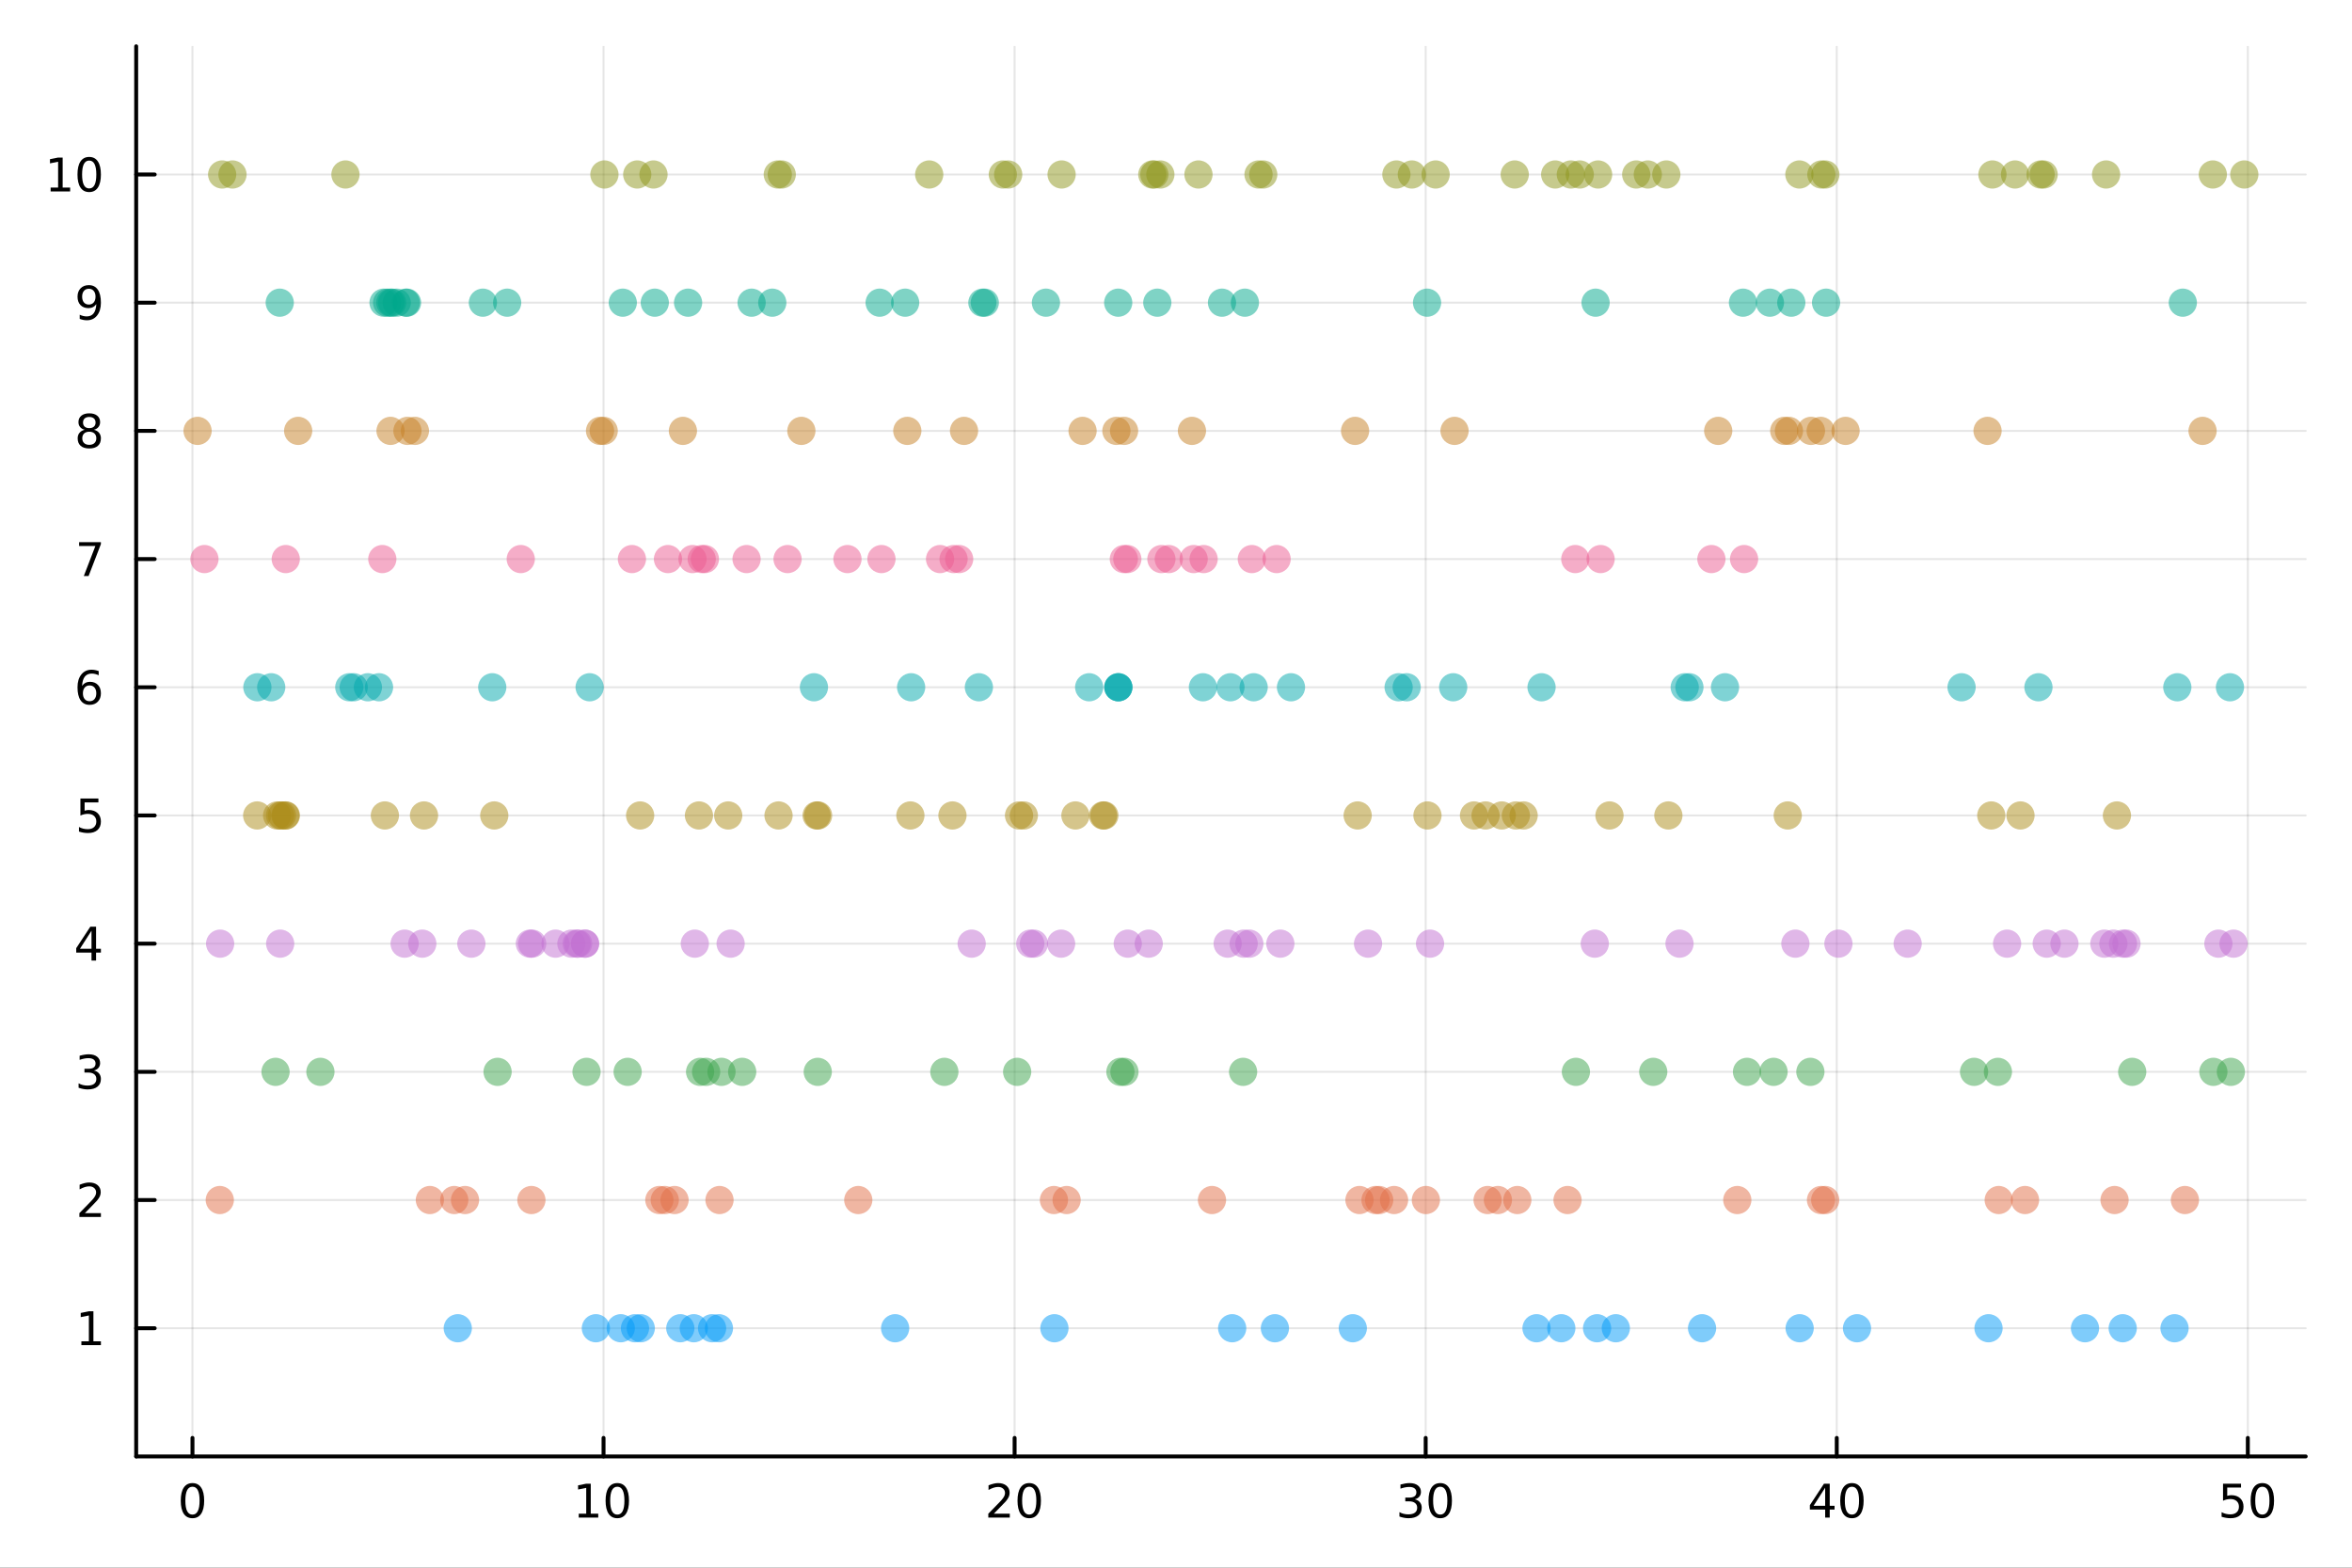 <?xml version="1.0" encoding="utf-8"?>
<svg xmlns="http://www.w3.org/2000/svg" xmlns:xlink="http://www.w3.org/1999/xlink" width="600" height="400" viewBox="0 0 2400 1600">
<rect x="0" y="0" width="2400" height="1600" fill="#333333" stroke="none"/>
<defs>
  <clipPath id="clip660">
    <rect x="0" y="0" width="2400" height="1600"/>
  </clipPath>
</defs>
<path clip-path="url(#clip660)" d="M0 1600 L2400 1600 L2400 0 L0 0  Z" fill="#ffffff" fill-rule="evenodd" fill-opacity="1"/>
<defs>
  <clipPath id="clip661">
    <rect x="480" y="0" width="1681" height="1600"/>
  </clipPath>
</defs>
<path clip-path="url(#clip660)" d="M138.959 1486.45 L2352.76 1486.45 L2352.76 47.244 L138.959 47.244  Z" fill="#ffffff" fill-rule="evenodd" fill-opacity="1"/>
<defs>
  <clipPath id="clip662">
    <rect x="138" y="47" width="2215" height="1440"/>
  </clipPath>
</defs>
<polyline clip-path="url(#clip662)" style="stroke:#000000; stroke-linecap:round; stroke-linejoin:round; stroke-width:2; stroke-opacity:0.1; fill:none" points="196.396,1486.45 196.396,47.244 "/>
<polyline clip-path="url(#clip662)" style="stroke:#000000; stroke-linecap:round; stroke-linejoin:round; stroke-width:2; stroke-opacity:0.1; fill:none" points="615.858,1486.45 615.858,47.244 "/>
<polyline clip-path="url(#clip662)" style="stroke:#000000; stroke-linecap:round; stroke-linejoin:round; stroke-width:2; stroke-opacity:0.1; fill:none" points="1035.32,1486.45 1035.32,47.244 "/>
<polyline clip-path="url(#clip662)" style="stroke:#000000; stroke-linecap:round; stroke-linejoin:round; stroke-width:2; stroke-opacity:0.1; fill:none" points="1454.78,1486.45 1454.78,47.244 "/>
<polyline clip-path="url(#clip662)" style="stroke:#000000; stroke-linecap:round; stroke-linejoin:round; stroke-width:2; stroke-opacity:0.1; fill:none" points="1874.24,1486.45 1874.24,47.244 "/>
<polyline clip-path="url(#clip662)" style="stroke:#000000; stroke-linecap:round; stroke-linejoin:round; stroke-width:2; stroke-opacity:0.1; fill:none" points="2293.7,1486.45 2293.7,47.244 "/>
<polyline clip-path="url(#clip660)" style="stroke:#000000; stroke-linecap:round; stroke-linejoin:round; stroke-width:4; stroke-opacity:1; fill:none" points="138.959,1486.45 2352.76,1486.45 "/>
<polyline clip-path="url(#clip660)" style="stroke:#000000; stroke-linecap:round; stroke-linejoin:round; stroke-width:4; stroke-opacity:1; fill:none" points="196.396,1486.45 196.396,1467.55 "/>
<polyline clip-path="url(#clip660)" style="stroke:#000000; stroke-linecap:round; stroke-linejoin:round; stroke-width:4; stroke-opacity:1; fill:none" points="615.858,1486.45 615.858,1467.55 "/>
<polyline clip-path="url(#clip660)" style="stroke:#000000; stroke-linecap:round; stroke-linejoin:round; stroke-width:4; stroke-opacity:1; fill:none" points="1035.32,1486.45 1035.32,1467.55 "/>
<polyline clip-path="url(#clip660)" style="stroke:#000000; stroke-linecap:round; stroke-linejoin:round; stroke-width:4; stroke-opacity:1; fill:none" points="1454.78,1486.45 1454.78,1467.55 "/>
<polyline clip-path="url(#clip660)" style="stroke:#000000; stroke-linecap:round; stroke-linejoin:round; stroke-width:4; stroke-opacity:1; fill:none" points="1874.24,1486.45 1874.24,1467.55 "/>
<polyline clip-path="url(#clip660)" style="stroke:#000000; stroke-linecap:round; stroke-linejoin:round; stroke-width:4; stroke-opacity:1; fill:none" points="2293.7,1486.45 2293.7,1467.55 "/>
<path clip-path="url(#clip660)" d="M196.396 1517.37 Q192.785 1517.37 190.957 1520.93 Q189.151 1524.47 189.151 1531.6 Q189.151 1538.71 190.957 1542.27 Q192.785 1545.82 196.396 1545.82 Q200.031 1545.82 201.836 1542.27 Q203.665 1538.71 203.665 1531.6 Q203.665 1524.47 201.836 1520.93 Q200.031 1517.37 196.396 1517.37 M196.396 1513.66 Q202.207 1513.66 205.262 1518.27 Q208.341 1522.85 208.341 1531.6 Q208.341 1540.33 205.262 1544.94 Q202.207 1549.52 196.396 1549.52 Q190.586 1549.52 187.508 1544.94 Q184.452 1540.33 184.452 1531.6 Q184.452 1522.85 187.508 1518.27 Q190.586 1513.66 196.396 1513.66 Z" fill="#000000" fill-rule="nonzero" fill-opacity="1" /><path clip-path="url(#clip660)" d="M590.545 1544.91 L598.184 1544.91 L598.184 1518.55 L589.874 1520.21 L589.874 1515.95 L598.138 1514.29 L602.814 1514.29 L602.814 1544.91 L610.452 1544.91 L610.452 1548.85 L590.545 1548.85 L590.545 1544.91 Z" fill="#000000" fill-rule="nonzero" fill-opacity="1" /><path clip-path="url(#clip660)" d="M629.897 1517.37 Q626.286 1517.37 624.457 1520.93 Q622.651 1524.47 622.651 1531.6 Q622.651 1538.71 624.457 1542.27 Q626.286 1545.82 629.897 1545.82 Q633.531 1545.82 635.337 1542.27 Q637.165 1538.71 637.165 1531.6 Q637.165 1524.47 635.337 1520.93 Q633.531 1517.37 629.897 1517.37 M629.897 1513.66 Q635.707 1513.66 638.763 1518.27 Q641.841 1522.85 641.841 1531.6 Q641.841 1540.33 638.763 1544.94 Q635.707 1549.52 629.897 1549.52 Q624.087 1549.52 621.008 1544.94 Q617.952 1540.33 617.952 1531.6 Q617.952 1522.85 621.008 1518.27 Q624.087 1513.66 629.897 1513.66 Z" fill="#000000" fill-rule="nonzero" fill-opacity="1" /><path clip-path="url(#clip660)" d="M1014.09 1544.91 L1030.41 1544.91 L1030.41 1548.85 L1008.47 1548.85 L1008.47 1544.91 Q1011.13 1542.16 1015.71 1537.53 Q1020.32 1532.88 1021.5 1531.53 Q1023.74 1529.01 1024.62 1527.27 Q1025.53 1525.51 1025.53 1523.82 Q1025.53 1521.07 1023.58 1519.33 Q1021.66 1517.6 1018.56 1517.6 Q1016.36 1517.6 1013.91 1518.36 Q1011.48 1519.13 1008.7 1520.68 L1008.7 1515.95 Q1011.52 1514.82 1013.98 1514.24 Q1016.43 1513.66 1018.47 1513.66 Q1023.84 1513.66 1027.03 1516.35 Q1030.23 1519.03 1030.23 1523.52 Q1030.23 1525.65 1029.42 1527.57 Q1028.63 1529.47 1026.52 1532.07 Q1025.94 1532.74 1022.84 1535.95 Q1019.74 1539.15 1014.09 1544.91 Z" fill="#000000" fill-rule="nonzero" fill-opacity="1" /><path clip-path="url(#clip660)" d="M1050.23 1517.37 Q1046.61 1517.37 1044.79 1520.93 Q1042.98 1524.47 1042.98 1531.6 Q1042.98 1538.71 1044.79 1542.27 Q1046.61 1545.82 1050.23 1545.82 Q1053.86 1545.82 1055.67 1542.27 Q1057.49 1538.71 1057.49 1531.6 Q1057.49 1524.47 1055.67 1520.93 Q1053.86 1517.37 1050.23 1517.37 M1050.23 1513.66 Q1056.04 1513.66 1059.09 1518.27 Q1062.17 1522.85 1062.17 1531.6 Q1062.17 1540.33 1059.09 1544.94 Q1056.04 1549.52 1050.23 1549.52 Q1044.42 1549.52 1041.34 1544.94 Q1038.28 1540.33 1038.28 1531.6 Q1038.28 1522.85 1041.34 1518.27 Q1044.42 1513.66 1050.23 1513.66 Z" fill="#000000" fill-rule="nonzero" fill-opacity="1" /><path clip-path="url(#clip660)" d="M1443.62 1530.21 Q1446.98 1530.93 1448.85 1533.2 Q1450.75 1535.47 1450.75 1538.8 Q1450.75 1543.92 1447.23 1546.72 Q1443.72 1549.52 1437.23 1549.52 Q1435.06 1549.52 1432.74 1549.08 Q1430.45 1548.66 1428 1547.81 L1428 1543.29 Q1429.94 1544.43 1432.26 1545.01 Q1434.57 1545.58 1437.09 1545.58 Q1441.49 1545.58 1443.78 1543.85 Q1446.1 1542.11 1446.1 1538.8 Q1446.1 1535.75 1443.95 1534.03 Q1441.82 1532.3 1438 1532.3 L1433.97 1532.3 L1433.97 1528.45 L1438.18 1528.45 Q1441.63 1528.45 1443.46 1527.09 Q1445.29 1525.7 1445.29 1523.11 Q1445.29 1520.45 1443.39 1519.03 Q1441.52 1517.6 1438 1517.6 Q1436.08 1517.6 1433.88 1518.01 Q1431.68 1518.43 1429.04 1519.31 L1429.04 1515.14 Q1431.7 1514.4 1434.02 1514.03 Q1436.35 1513.66 1438.41 1513.66 Q1443.74 1513.66 1446.84 1516.09 Q1449.94 1518.5 1449.94 1522.62 Q1449.94 1525.49 1448.3 1527.48 Q1446.65 1529.45 1443.62 1530.21 Z" fill="#000000" fill-rule="nonzero" fill-opacity="1" /><path clip-path="url(#clip660)" d="M1469.62 1517.37 Q1466.01 1517.37 1464.18 1520.93 Q1462.37 1524.47 1462.37 1531.6 Q1462.37 1538.71 1464.18 1542.27 Q1466.01 1545.82 1469.62 1545.82 Q1473.25 1545.82 1475.06 1542.27 Q1476.89 1538.71 1476.89 1531.6 Q1476.89 1524.47 1475.06 1520.93 Q1473.25 1517.37 1469.62 1517.37 M1469.62 1513.66 Q1475.43 1513.66 1478.48 1518.27 Q1481.56 1522.85 1481.56 1531.6 Q1481.56 1540.33 1478.48 1544.94 Q1475.43 1549.52 1469.62 1549.52 Q1463.81 1549.52 1460.73 1544.94 Q1457.67 1540.33 1457.67 1531.6 Q1457.67 1522.85 1460.73 1518.27 Q1463.81 1513.66 1469.62 1513.66 Z" fill="#000000" fill-rule="nonzero" fill-opacity="1" /><path clip-path="url(#clip660)" d="M1862.41 1518.36 L1850.61 1536.81 L1862.41 1536.81 L1862.41 1518.36 M1861.19 1514.29 L1867.07 1514.29 L1867.07 1536.81 L1872 1536.81 L1872 1540.7 L1867.07 1540.7 L1867.07 1548.85 L1862.41 1548.85 L1862.41 1540.7 L1846.81 1540.7 L1846.81 1536.19 L1861.19 1514.29 Z" fill="#000000" fill-rule="nonzero" fill-opacity="1" /><path clip-path="url(#clip660)" d="M1889.73 1517.37 Q1886.12 1517.37 1884.29 1520.93 Q1882.48 1524.47 1882.48 1531.6 Q1882.48 1538.71 1884.29 1542.27 Q1886.12 1545.82 1889.73 1545.82 Q1893.36 1545.82 1895.17 1542.27 Q1897 1538.71 1897 1531.6 Q1897 1524.47 1895.17 1520.93 Q1893.36 1517.37 1889.73 1517.37 M1889.73 1513.66 Q1895.54 1513.66 1898.59 1518.27 Q1901.67 1522.85 1901.67 1531.6 Q1901.67 1540.33 1898.59 1544.94 Q1895.54 1549.52 1889.73 1549.52 Q1883.92 1549.52 1880.84 1544.94 Q1877.78 1540.33 1877.78 1531.6 Q1877.78 1522.85 1880.84 1518.27 Q1883.92 1513.66 1889.73 1513.66 Z" fill="#000000" fill-rule="nonzero" fill-opacity="1" /><path clip-path="url(#clip660)" d="M2268.4 1514.29 L2286.76 1514.29 L2286.76 1518.22 L2272.68 1518.22 L2272.68 1526.7 Q2273.7 1526.35 2274.72 1526.19 Q2275.74 1526 2276.76 1526 Q2282.54 1526 2285.92 1529.17 Q2289.3 1532.34 2289.3 1537.76 Q2289.3 1543.34 2285.83 1546.44 Q2282.36 1549.52 2276.04 1549.52 Q2273.86 1549.52 2271.6 1549.15 Q2269.35 1548.78 2266.94 1548.04 L2266.94 1543.34 Q2269.03 1544.47 2271.25 1545.03 Q2273.47 1545.58 2275.95 1545.58 Q2279.95 1545.58 2282.29 1543.48 Q2284.63 1541.37 2284.63 1537.76 Q2284.63 1534.15 2282.29 1532.04 Q2279.95 1529.94 2275.95 1529.94 Q2274.07 1529.94 2272.2 1530.35 Q2270.35 1530.77 2268.4 1531.65 L2268.4 1514.29 Z" fill="#000000" fill-rule="nonzero" fill-opacity="1" /><path clip-path="url(#clip660)" d="M2308.52 1517.37 Q2304.91 1517.37 2303.08 1520.93 Q2301.27 1524.47 2301.27 1531.6 Q2301.27 1538.71 2303.08 1542.27 Q2304.91 1545.82 2308.52 1545.82 Q2312.15 1545.82 2313.96 1542.27 Q2315.79 1538.71 2315.79 1531.6 Q2315.79 1524.47 2313.96 1520.93 Q2312.15 1517.37 2308.52 1517.37 M2308.52 1513.66 Q2314.33 1513.66 2317.38 1518.27 Q2320.46 1522.85 2320.46 1531.6 Q2320.46 1540.33 2317.38 1544.94 Q2314.33 1549.52 2308.52 1549.52 Q2302.71 1549.52 2299.63 1544.94 Q2296.57 1540.33 2296.57 1531.6 Q2296.57 1522.85 2299.63 1518.27 Q2302.71 1513.66 2308.52 1513.66 Z" fill="#000000" fill-rule="nonzero" fill-opacity="1" /><polyline clip-path="url(#clip662)" style="stroke:#000000; stroke-linecap:round; stroke-linejoin:round; stroke-width:2; stroke-opacity:0.1; fill:none" points="138.959,1355.61 2352.76,1355.61 "/>
<polyline clip-path="url(#clip662)" style="stroke:#000000; stroke-linecap:round; stroke-linejoin:round; stroke-width:2; stroke-opacity:0.1; fill:none" points="138.959,1224.77 2352.76,1224.77 "/>
<polyline clip-path="url(#clip662)" style="stroke:#000000; stroke-linecap:round; stroke-linejoin:round; stroke-width:2; stroke-opacity:0.1; fill:none" points="138.959,1093.94 2352.76,1093.94 "/>
<polyline clip-path="url(#clip662)" style="stroke:#000000; stroke-linecap:round; stroke-linejoin:round; stroke-width:2; stroke-opacity:0.1; fill:none" points="138.959,963.101 2352.76,963.101 "/>
<polyline clip-path="url(#clip662)" style="stroke:#000000; stroke-linecap:round; stroke-linejoin:round; stroke-width:2; stroke-opacity:0.1; fill:none" points="138.959,832.264 2352.76,832.264 "/>
<polyline clip-path="url(#clip662)" style="stroke:#000000; stroke-linecap:round; stroke-linejoin:round; stroke-width:2; stroke-opacity:0.1; fill:none" points="138.959,701.428 2352.76,701.428 "/>
<polyline clip-path="url(#clip662)" style="stroke:#000000; stroke-linecap:round; stroke-linejoin:round; stroke-width:2; stroke-opacity:0.1; fill:none" points="138.959,570.591 2352.76,570.591 "/>
<polyline clip-path="url(#clip662)" style="stroke:#000000; stroke-linecap:round; stroke-linejoin:round; stroke-width:2; stroke-opacity:0.1; fill:none" points="138.959,439.754 2352.76,439.754 "/>
<polyline clip-path="url(#clip662)" style="stroke:#000000; stroke-linecap:round; stroke-linejoin:round; stroke-width:2; stroke-opacity:0.1; fill:none" points="138.959,308.918 2352.76,308.918 "/>
<polyline clip-path="url(#clip662)" style="stroke:#000000; stroke-linecap:round; stroke-linejoin:round; stroke-width:2; stroke-opacity:0.1; fill:none" points="138.959,178.081 2352.76,178.081 "/>
<polyline clip-path="url(#clip660)" style="stroke:#000000; stroke-linecap:round; stroke-linejoin:round; stroke-width:4; stroke-opacity:1; fill:none" points="138.959,1486.45 138.959,47.244 "/>
<polyline clip-path="url(#clip660)" style="stroke:#000000; stroke-linecap:round; stroke-linejoin:round; stroke-width:4; stroke-opacity:1; fill:none" points="138.959,1355.61 157.857,1355.61 "/>
<polyline clip-path="url(#clip660)" style="stroke:#000000; stroke-linecap:round; stroke-linejoin:round; stroke-width:4; stroke-opacity:1; fill:none" points="138.959,1224.77 157.857,1224.77 "/>
<polyline clip-path="url(#clip660)" style="stroke:#000000; stroke-linecap:round; stroke-linejoin:round; stroke-width:4; stroke-opacity:1; fill:none" points="138.959,1093.94 157.857,1093.94 "/>
<polyline clip-path="url(#clip660)" style="stroke:#000000; stroke-linecap:round; stroke-linejoin:round; stroke-width:4; stroke-opacity:1; fill:none" points="138.959,963.101 157.857,963.101 "/>
<polyline clip-path="url(#clip660)" style="stroke:#000000; stroke-linecap:round; stroke-linejoin:round; stroke-width:4; stroke-opacity:1; fill:none" points="138.959,832.264 157.857,832.264 "/>
<polyline clip-path="url(#clip660)" style="stroke:#000000; stroke-linecap:round; stroke-linejoin:round; stroke-width:4; stroke-opacity:1; fill:none" points="138.959,701.428 157.857,701.428 "/>
<polyline clip-path="url(#clip660)" style="stroke:#000000; stroke-linecap:round; stroke-linejoin:round; stroke-width:4; stroke-opacity:1; fill:none" points="138.959,570.591 157.857,570.591 "/>
<polyline clip-path="url(#clip660)" style="stroke:#000000; stroke-linecap:round; stroke-linejoin:round; stroke-width:4; stroke-opacity:1; fill:none" points="138.959,439.754 157.857,439.754 "/>
<polyline clip-path="url(#clip660)" style="stroke:#000000; stroke-linecap:round; stroke-linejoin:round; stroke-width:4; stroke-opacity:1; fill:none" points="138.959,308.918 157.857,308.918 "/>
<polyline clip-path="url(#clip660)" style="stroke:#000000; stroke-linecap:round; stroke-linejoin:round; stroke-width:4; stroke-opacity:1; fill:none" points="138.959,178.081 157.857,178.081 "/>
<path clip-path="url(#clip660)" d="M83.052 1368.96 L90.691 1368.96 L90.691 1342.59 L82.381 1344.26 L82.381 1340 L90.645 1338.33 L95.321 1338.33 L95.321 1368.96 L102.959 1368.96 L102.959 1372.89 L83.052 1372.89 L83.052 1368.96 Z" fill="#000000" fill-rule="nonzero" fill-opacity="1" /><path clip-path="url(#clip660)" d="M86.64 1238.12 L102.959 1238.12 L102.959 1242.05 L81.015 1242.05 L81.015 1238.12 Q83.677 1235.36 88.26 1230.74 Q92.867 1226.08 94.047 1224.74 Q96.293 1222.22 97.172 1220.48 Q98.075 1218.72 98.075 1217.03 Q98.075 1214.28 96.131 1212.54 Q94.21 1210.8 91.108 1210.8 Q88.909 1210.8 86.455 1211.57 Q84.024 1212.33 81.247 1213.88 L81.247 1209.16 Q84.071 1208.03 86.524 1207.45 Q88.978 1206.87 91.015 1206.87 Q96.385 1206.87 99.58 1209.55 Q102.774 1212.24 102.774 1216.73 Q102.774 1218.86 101.964 1220.78 Q101.177 1222.68 99.071 1225.27 Q98.492 1225.94 95.39 1229.16 Q92.288 1232.36 86.64 1238.12 Z" fill="#000000" fill-rule="nonzero" fill-opacity="1" /><path clip-path="url(#clip660)" d="M95.83 1092.58 Q99.186 1093.3 101.061 1095.57 Q102.959 1097.84 102.959 1101.17 Q102.959 1106.29 99.441 1109.09 Q95.922 1111.89 89.441 1111.89 Q87.265 1111.89 84.95 1111.45 Q82.659 1111.03 80.205 1110.18 L80.205 1105.66 Q82.149 1106.8 84.464 1107.38 Q86.779 1107.95 89.302 1107.95 Q93.7 1107.95 95.992 1106.22 Q98.307 1104.48 98.307 1101.17 Q98.307 1098.12 96.154 1096.4 Q94.024 1094.67 90.205 1094.67 L86.177 1094.67 L86.177 1090.82 L90.39 1090.82 Q93.839 1090.82 95.668 1089.46 Q97.496 1088.07 97.496 1085.48 Q97.496 1082.82 95.598 1081.4 Q93.723 1079.97 90.205 1079.97 Q88.284 1079.97 86.085 1080.38 Q83.885 1080.8 81.247 1081.68 L81.247 1077.51 Q83.909 1076.77 86.223 1076.4 Q88.561 1076.03 90.621 1076.03 Q95.946 1076.03 99.047 1078.46 Q102.149 1080.87 102.149 1084.99 Q102.149 1087.86 100.506 1089.85 Q98.862 1091.82 95.83 1092.58 Z" fill="#000000" fill-rule="nonzero" fill-opacity="1" /><path clip-path="url(#clip660)" d="M93.376 949.895 L81.571 968.344 L93.376 968.344 L93.376 949.895 M92.149 945.821 L98.029 945.821 L98.029 968.344 L102.959 968.344 L102.959 972.233 L98.029 972.233 L98.029 980.381 L93.376 980.381 L93.376 972.233 L77.774 972.233 L77.774 967.719 L92.149 945.821 Z" fill="#000000" fill-rule="nonzero" fill-opacity="1" /><path clip-path="url(#clip660)" d="M82.057 814.984 L100.413 814.984 L100.413 818.92 L86.339 818.92 L86.339 827.392 Q87.358 827.044 88.376 826.882 Q89.395 826.697 90.413 826.697 Q96.2 826.697 99.58 829.869 Q102.959 833.04 102.959 838.456 Q102.959 844.035 99.487 847.137 Q96.015 850.216 89.696 850.216 Q87.52 850.216 85.251 849.845 Q83.006 849.475 80.598 848.734 L80.598 844.035 Q82.682 845.169 84.904 845.725 Q87.126 846.28 89.603 846.28 Q93.608 846.28 95.946 844.174 Q98.284 842.068 98.284 838.456 Q98.284 834.845 95.946 832.739 Q93.608 830.632 89.603 830.632 Q87.728 830.632 85.853 831.049 Q84.001 831.466 82.057 832.345 L82.057 814.984 Z" fill="#000000" fill-rule="nonzero" fill-opacity="1" /><path clip-path="url(#clip660)" d="M91.432 699.564 Q88.284 699.564 86.432 701.717 Q84.603 703.87 84.603 707.62 Q84.603 711.347 86.432 713.522 Q88.284 715.675 91.432 715.675 Q94.58 715.675 96.409 713.522 Q98.26 711.347 98.26 707.62 Q98.26 703.87 96.409 701.717 Q94.58 699.564 91.432 699.564 M100.714 684.912 L100.714 689.171 Q98.955 688.337 97.149 687.898 Q95.367 687.458 93.608 687.458 Q88.978 687.458 86.524 690.583 Q84.094 693.708 83.747 700.027 Q85.112 698.013 87.172 696.948 Q89.233 695.861 91.71 695.861 Q96.918 695.861 99.927 699.032 Q102.959 702.18 102.959 707.62 Q102.959 712.944 99.811 716.161 Q96.663 719.379 91.432 719.379 Q85.436 719.379 82.265 714.796 Q79.094 710.189 79.094 701.462 Q79.094 693.268 82.983 688.407 Q86.872 683.523 93.422 683.523 Q95.182 683.523 96.964 683.87 Q98.77 684.217 100.714 684.912 Z" fill="#000000" fill-rule="nonzero" fill-opacity="1" /><path clip-path="url(#clip660)" d="M80.737 553.311 L102.959 553.311 L102.959 555.302 L90.413 587.871 L85.529 587.871 L97.335 557.246 L80.737 557.246 L80.737 553.311 Z" fill="#000000" fill-rule="nonzero" fill-opacity="1" /><path clip-path="url(#clip660)" d="M91.108 440.622 Q87.774 440.622 85.853 442.405 Q83.955 444.187 83.955 447.312 Q83.955 450.437 85.853 452.219 Q87.774 454.002 91.108 454.002 Q94.441 454.002 96.362 452.219 Q98.284 450.414 98.284 447.312 Q98.284 444.187 96.362 442.405 Q94.464 440.622 91.108 440.622 M86.432 438.632 Q83.422 437.891 81.733 435.831 Q80.066 433.77 80.066 430.808 Q80.066 426.664 83.006 424.257 Q85.969 421.849 91.108 421.849 Q96.27 421.849 99.21 424.257 Q102.149 426.664 102.149 430.808 Q102.149 433.77 100.459 435.831 Q98.793 437.891 95.807 438.632 Q99.186 439.419 101.061 441.71 Q102.959 444.002 102.959 447.312 Q102.959 452.335 99.881 455.02 Q96.825 457.706 91.108 457.706 Q85.39 457.706 82.311 455.02 Q79.256 452.335 79.256 447.312 Q79.256 444.002 81.154 441.71 Q83.052 439.419 86.432 438.632 M84.719 431.247 Q84.719 433.932 86.385 435.437 Q88.075 436.942 91.108 436.942 Q94.117 436.942 95.807 435.437 Q97.52 433.932 97.52 431.247 Q97.52 428.562 95.807 427.058 Q94.117 425.553 91.108 425.553 Q88.075 425.553 86.385 427.058 Q84.719 428.562 84.719 431.247 Z" fill="#000000" fill-rule="nonzero" fill-opacity="1" /><path clip-path="url(#clip660)" d="M81.339 325.48 L81.339 321.221 Q83.098 322.054 84.904 322.494 Q86.71 322.934 88.446 322.934 Q93.075 322.934 95.506 319.832 Q97.96 316.707 98.307 310.364 Q96.964 312.355 94.904 313.42 Q92.844 314.485 90.344 314.485 Q85.159 314.485 82.126 311.36 Q79.117 308.211 79.117 302.772 Q79.117 297.448 82.265 294.23 Q85.413 291.013 90.645 291.013 Q96.64 291.013 99.788 295.619 Q102.959 300.202 102.959 308.952 Q102.959 317.123 99.071 322.008 Q95.205 326.869 88.654 326.869 Q86.895 326.869 85.089 326.522 Q83.284 326.174 81.339 325.48 M90.645 310.827 Q93.793 310.827 95.621 308.674 Q97.473 306.522 97.473 302.772 Q97.473 299.045 95.621 296.892 Q93.793 294.716 90.645 294.716 Q87.497 294.716 85.645 296.892 Q83.816 299.045 83.816 302.772 Q83.816 306.522 85.645 308.674 Q87.497 310.827 90.645 310.827 Z" fill="#000000" fill-rule="nonzero" fill-opacity="1" /><path clip-path="url(#clip660)" d="M51.663 191.426 L59.302 191.426 L59.302 165.06 L50.992 166.727 L50.992 162.467 L59.256 160.801 L63.932 160.801 L63.932 191.426 L71.571 191.426 L71.571 195.361 L51.663 195.361 L51.663 191.426 Z" fill="#000000" fill-rule="nonzero" fill-opacity="1" /><path clip-path="url(#clip660)" d="M91.015 163.879 Q87.404 163.879 85.575 167.444 Q83.77 170.986 83.77 178.116 Q83.77 185.222 85.575 188.787 Q87.404 192.328 91.015 192.328 Q94.649 192.328 96.455 188.787 Q98.284 185.222 98.284 178.116 Q98.284 170.986 96.455 167.444 Q94.649 163.879 91.015 163.879 M91.015 160.176 Q96.825 160.176 99.881 164.782 Q102.959 169.366 102.959 178.116 Q102.959 186.842 99.881 191.449 Q96.825 196.032 91.015 196.032 Q85.205 196.032 82.126 191.449 Q79.071 186.842 79.071 178.116 Q79.071 169.366 82.126 164.782 Q85.205 160.176 91.015 160.176 Z" fill="#000000" fill-rule="nonzero" fill-opacity="1" /><circle clip-path="url(#clip662)" cx="467.126" cy="1355.61" r="14.4" fill="#009af9" fill-rule="evenodd" fill-opacity="0.5" stroke="none"/>
<circle clip-path="url(#clip662)" cx="608.035" cy="1355.61" r="14.4" fill="#009af9" fill-rule="evenodd" fill-opacity="0.5" stroke="none"/>
<circle clip-path="url(#clip662)" cx="633.444" cy="1355.61" r="14.4" fill="#009af9" fill-rule="evenodd" fill-opacity="0.5" stroke="none"/>
<circle clip-path="url(#clip662)" cx="647.936" cy="1355.61" r="14.4" fill="#009af9" fill-rule="evenodd" fill-opacity="0.5" stroke="none"/>
<circle clip-path="url(#clip662)" cx="653.832" cy="1355.61" r="14.4" fill="#009af9" fill-rule="evenodd" fill-opacity="0.5" stroke="none"/>
<circle clip-path="url(#clip662)" cx="694.193" cy="1355.61" r="14.4" fill="#009af9" fill-rule="evenodd" fill-opacity="0.5" stroke="none"/>
<circle clip-path="url(#clip662)" cx="707.975" cy="1355.61" r="14.4" fill="#009af9" fill-rule="evenodd" fill-opacity="0.5" stroke="none"/>
<circle clip-path="url(#clip662)" cx="726.624" cy="1355.61" r="14.4" fill="#009af9" fill-rule="evenodd" fill-opacity="0.5" stroke="none"/>
<circle clip-path="url(#clip662)" cx="733.615" cy="1355.61" r="14.4" fill="#009af9" fill-rule="evenodd" fill-opacity="0.5" stroke="none"/>
<circle clip-path="url(#clip662)" cx="913.397" cy="1355.61" r="14.4" fill="#009af9" fill-rule="evenodd" fill-opacity="0.5" stroke="none"/>
<circle clip-path="url(#clip662)" cx="1075.93" cy="1355.61" r="14.4" fill="#009af9" fill-rule="evenodd" fill-opacity="0.5" stroke="none"/>
<circle clip-path="url(#clip662)" cx="1257.33" cy="1355.61" r="14.4" fill="#009af9" fill-rule="evenodd" fill-opacity="0.5" stroke="none"/>
<circle clip-path="url(#clip662)" cx="1300.92" cy="1355.61" r="14.4" fill="#009af9" fill-rule="evenodd" fill-opacity="0.5" stroke="none"/>
<circle clip-path="url(#clip662)" cx="1380.41" cy="1355.61" r="14.4" fill="#009af9" fill-rule="evenodd" fill-opacity="0.5" stroke="none"/>
<circle clip-path="url(#clip662)" cx="1567.88" cy="1355.61" r="14.4" fill="#009af9" fill-rule="evenodd" fill-opacity="0.5" stroke="none"/>
<circle clip-path="url(#clip662)" cx="1593.16" cy="1355.61" r="14.4" fill="#009af9" fill-rule="evenodd" fill-opacity="0.5" stroke="none"/>
<circle clip-path="url(#clip662)" cx="1629.68" cy="1355.61" r="14.4" fill="#009af9" fill-rule="evenodd" fill-opacity="0.5" stroke="none"/>
<circle clip-path="url(#clip662)" cx="1648.81" cy="1355.61" r="14.4" fill="#009af9" fill-rule="evenodd" fill-opacity="0.5" stroke="none"/>
<circle clip-path="url(#clip662)" cx="1736.8" cy="1355.61" r="14.4" fill="#009af9" fill-rule="evenodd" fill-opacity="0.5" stroke="none"/>
<circle clip-path="url(#clip662)" cx="1836.38" cy="1355.61" r="14.4" fill="#009af9" fill-rule="evenodd" fill-opacity="0.5" stroke="none"/>
<circle clip-path="url(#clip662)" cx="1894.91" cy="1355.61" r="14.4" fill="#009af9" fill-rule="evenodd" fill-opacity="0.5" stroke="none"/>
<circle clip-path="url(#clip662)" cx="2029.11" cy="1355.61" r="14.4" fill="#009af9" fill-rule="evenodd" fill-opacity="0.5" stroke="none"/>
<circle clip-path="url(#clip662)" cx="2127.54" cy="1355.61" r="14.4" fill="#009af9" fill-rule="evenodd" fill-opacity="0.5" stroke="none"/>
<circle clip-path="url(#clip662)" cx="2166.03" cy="1355.61" r="14.4" fill="#009af9" fill-rule="evenodd" fill-opacity="0.5" stroke="none"/>
<circle clip-path="url(#clip662)" cx="2218.91" cy="1355.61" r="14.4" fill="#009af9" fill-rule="evenodd" fill-opacity="0.5" stroke="none"/>
<circle clip-path="url(#clip662)" cx="224.275" cy="1224.77" r="14.4" fill="#e26f46" fill-rule="evenodd" fill-opacity="0.5" stroke="none"/>
<circle clip-path="url(#clip662)" cx="438.642" cy="1224.77" r="14.4" fill="#e26f46" fill-rule="evenodd" fill-opacity="0.5" stroke="none"/>
<circle clip-path="url(#clip662)" cx="463.528" cy="1224.77" r="14.4" fill="#e26f46" fill-rule="evenodd" fill-opacity="0.5" stroke="none"/>
<circle clip-path="url(#clip662)" cx="474.509" cy="1224.77" r="14.4" fill="#e26f46" fill-rule="evenodd" fill-opacity="0.5" stroke="none"/>
<circle clip-path="url(#clip662)" cx="542.252" cy="1224.77" r="14.4" fill="#e26f46" fill-rule="evenodd" fill-opacity="0.5" stroke="none"/>
<circle clip-path="url(#clip662)" cx="672.808" cy="1224.77" r="14.4" fill="#e26f46" fill-rule="evenodd" fill-opacity="0.5" stroke="none"/>
<circle clip-path="url(#clip662)" cx="678.344" cy="1224.77" r="14.4" fill="#e26f46" fill-rule="evenodd" fill-opacity="0.5" stroke="none"/>
<circle clip-path="url(#clip662)" cx="688.31" cy="1224.77" r="14.4" fill="#e26f46" fill-rule="evenodd" fill-opacity="0.5" stroke="none"/>
<circle clip-path="url(#clip662)" cx="734.191" cy="1224.77" r="14.4" fill="#e26f46" fill-rule="evenodd" fill-opacity="0.5" stroke="none"/>
<circle clip-path="url(#clip662)" cx="875.788" cy="1224.77" r="14.4" fill="#e26f46" fill-rule="evenodd" fill-opacity="0.5" stroke="none"/>
<circle clip-path="url(#clip662)" cx="1075.45" cy="1224.77" r="14.4" fill="#e26f46" fill-rule="evenodd" fill-opacity="0.5" stroke="none"/>
<circle clip-path="url(#clip662)" cx="1088.39" cy="1224.77" r="14.4" fill="#e26f46" fill-rule="evenodd" fill-opacity="0.5" stroke="none"/>
<circle clip-path="url(#clip662)" cx="1236.72" cy="1224.77" r="14.4" fill="#e26f46" fill-rule="evenodd" fill-opacity="0.5" stroke="none"/>
<circle clip-path="url(#clip662)" cx="1387.21" cy="1224.77" r="14.4" fill="#e26f46" fill-rule="evenodd" fill-opacity="0.5" stroke="none"/>
<circle clip-path="url(#clip662)" cx="1403.6" cy="1224.77" r="14.4" fill="#e26f46" fill-rule="evenodd" fill-opacity="0.5" stroke="none"/>
<circle clip-path="url(#clip662)" cx="1407.33" cy="1224.77" r="14.4" fill="#e26f46" fill-rule="evenodd" fill-opacity="0.5" stroke="none"/>
<circle clip-path="url(#clip662)" cx="1422.51" cy="1224.77" r="14.4" fill="#e26f46" fill-rule="evenodd" fill-opacity="0.5" stroke="none"/>
<circle clip-path="url(#clip662)" cx="1454.98" cy="1224.77" r="14.4" fill="#e26f46" fill-rule="evenodd" fill-opacity="0.5" stroke="none"/>
<circle clip-path="url(#clip662)" cx="1517.97" cy="1224.77" r="14.4" fill="#e26f46" fill-rule="evenodd" fill-opacity="0.5" stroke="none"/>
<circle clip-path="url(#clip662)" cx="1528.48" cy="1224.77" r="14.4" fill="#e26f46" fill-rule="evenodd" fill-opacity="0.5" stroke="none"/>
<circle clip-path="url(#clip662)" cx="1548.28" cy="1224.77" r="14.4" fill="#e26f46" fill-rule="evenodd" fill-opacity="0.5" stroke="none"/>
<circle clip-path="url(#clip662)" cx="1599.54" cy="1224.77" r="14.4" fill="#e26f46" fill-rule="evenodd" fill-opacity="0.5" stroke="none"/>
<circle clip-path="url(#clip662)" cx="1772.75" cy="1224.77" r="14.4" fill="#e26f46" fill-rule="evenodd" fill-opacity="0.5" stroke="none"/>
<circle clip-path="url(#clip662)" cx="1858.17" cy="1224.77" r="14.4" fill="#e26f46" fill-rule="evenodd" fill-opacity="0.5" stroke="none"/>
<circle clip-path="url(#clip662)" cx="1862.47" cy="1224.77" r="14.4" fill="#e26f46" fill-rule="evenodd" fill-opacity="0.5" stroke="none"/>
<circle clip-path="url(#clip662)" cx="2039.5" cy="1224.77" r="14.4" fill="#e26f46" fill-rule="evenodd" fill-opacity="0.5" stroke="none"/>
<circle clip-path="url(#clip662)" cx="2066.34" cy="1224.77" r="14.4" fill="#e26f46" fill-rule="evenodd" fill-opacity="0.5" stroke="none"/>
<circle clip-path="url(#clip662)" cx="2157.7" cy="1224.77" r="14.4" fill="#e26f46" fill-rule="evenodd" fill-opacity="0.5" stroke="none"/>
<circle clip-path="url(#clip662)" cx="2229.5" cy="1224.77" r="14.4" fill="#e26f46" fill-rule="evenodd" fill-opacity="0.5" stroke="none"/>
<circle clip-path="url(#clip662)" cx="281.17" cy="1093.94" r="14.4" fill="#3da44d" fill-rule="evenodd" fill-opacity="0.5" stroke="none"/>
<circle clip-path="url(#clip662)" cx="326.942" cy="1093.94" r="14.4" fill="#3da44d" fill-rule="evenodd" fill-opacity="0.5" stroke="none"/>
<circle clip-path="url(#clip662)" cx="507.735" cy="1093.94" r="14.4" fill="#3da44d" fill-rule="evenodd" fill-opacity="0.5" stroke="none"/>
<circle clip-path="url(#clip662)" cx="598.511" cy="1093.94" r="14.4" fill="#3da44d" fill-rule="evenodd" fill-opacity="0.5" stroke="none"/>
<circle clip-path="url(#clip662)" cx="640.468" cy="1093.94" r="14.4" fill="#3da44d" fill-rule="evenodd" fill-opacity="0.5" stroke="none"/>
<circle clip-path="url(#clip662)" cx="714.382" cy="1093.94" r="14.4" fill="#3da44d" fill-rule="evenodd" fill-opacity="0.5" stroke="none"/>
<circle clip-path="url(#clip662)" cx="720.523" cy="1093.94" r="14.4" fill="#3da44d" fill-rule="evenodd" fill-opacity="0.5" stroke="none"/>
<circle clip-path="url(#clip662)" cx="736.23" cy="1093.94" r="14.4" fill="#3da44d" fill-rule="evenodd" fill-opacity="0.5" stroke="none"/>
<circle clip-path="url(#clip662)" cx="757.324" cy="1093.94" r="14.4" fill="#3da44d" fill-rule="evenodd" fill-opacity="0.5" stroke="none"/>
<circle clip-path="url(#clip662)" cx="834.454" cy="1093.94" r="14.4" fill="#3da44d" fill-rule="evenodd" fill-opacity="0.5" stroke="none"/>
<circle clip-path="url(#clip662)" cx="963.627" cy="1093.94" r="14.4" fill="#3da44d" fill-rule="evenodd" fill-opacity="0.5" stroke="none"/>
<circle clip-path="url(#clip662)" cx="1037.92" cy="1093.94" r="14.4" fill="#3da44d" fill-rule="evenodd" fill-opacity="0.5" stroke="none"/>
<circle clip-path="url(#clip662)" cx="1143.28" cy="1093.94" r="14.4" fill="#3da44d" fill-rule="evenodd" fill-opacity="0.5" stroke="none"/>
<circle clip-path="url(#clip662)" cx="1147.4" cy="1093.94" r="14.4" fill="#3da44d" fill-rule="evenodd" fill-opacity="0.5" stroke="none"/>
<circle clip-path="url(#clip662)" cx="1268.47" cy="1093.94" r="14.4" fill="#3da44d" fill-rule="evenodd" fill-opacity="0.5" stroke="none"/>
<circle clip-path="url(#clip662)" cx="1608.07" cy="1093.94" r="14.4" fill="#3da44d" fill-rule="evenodd" fill-opacity="0.5" stroke="none"/>
<circle clip-path="url(#clip662)" cx="1686.98" cy="1093.94" r="14.4" fill="#3da44d" fill-rule="evenodd" fill-opacity="0.5" stroke="none"/>
<circle clip-path="url(#clip662)" cx="1782.66" cy="1093.94" r="14.4" fill="#3da44d" fill-rule="evenodd" fill-opacity="0.5" stroke="none"/>
<circle clip-path="url(#clip662)" cx="1809.77" cy="1093.94" r="14.4" fill="#3da44d" fill-rule="evenodd" fill-opacity="0.5" stroke="none"/>
<circle clip-path="url(#clip662)" cx="1847.33" cy="1093.94" r="14.4" fill="#3da44d" fill-rule="evenodd" fill-opacity="0.5" stroke="none"/>
<circle clip-path="url(#clip662)" cx="2014.36" cy="1093.94" r="14.4" fill="#3da44d" fill-rule="evenodd" fill-opacity="0.5" stroke="none"/>
<circle clip-path="url(#clip662)" cx="2038.69" cy="1093.94" r="14.4" fill="#3da44d" fill-rule="evenodd" fill-opacity="0.5" stroke="none"/>
<circle clip-path="url(#clip662)" cx="2175.73" cy="1093.94" r="14.4" fill="#3da44d" fill-rule="evenodd" fill-opacity="0.5" stroke="none"/>
<circle clip-path="url(#clip662)" cx="2258.55" cy="1093.94" r="14.4" fill="#3da44d" fill-rule="evenodd" fill-opacity="0.5" stroke="none"/>
<circle clip-path="url(#clip662)" cx="2276.41" cy="1093.94" r="14.4" fill="#3da44d" fill-rule="evenodd" fill-opacity="0.5" stroke="none"/>
<circle clip-path="url(#clip662)" cx="224.621" cy="963.101" r="14.4" fill="#c271d2" fill-rule="evenodd" fill-opacity="0.5" stroke="none"/>
<circle clip-path="url(#clip662)" cx="285.894" cy="963.101" r="14.4" fill="#c271d2" fill-rule="evenodd" fill-opacity="0.5" stroke="none"/>
<circle clip-path="url(#clip662)" cx="412.889" cy="963.101" r="14.4" fill="#c271d2" fill-rule="evenodd" fill-opacity="0.5" stroke="none"/>
<circle clip-path="url(#clip662)" cx="430.913" cy="963.101" r="14.4" fill="#c271d2" fill-rule="evenodd" fill-opacity="0.5" stroke="none"/>
<circle clip-path="url(#clip662)" cx="480.991" cy="963.101" r="14.4" fill="#c271d2" fill-rule="evenodd" fill-opacity="0.5" stroke="none"/>
<circle clip-path="url(#clip662)" cx="540.68" cy="963.101" r="14.4" fill="#c271d2" fill-rule="evenodd" fill-opacity="0.5" stroke="none"/>
<circle clip-path="url(#clip662)" cx="543.026" cy="963.101" r="14.4" fill="#c271d2" fill-rule="evenodd" fill-opacity="0.5" stroke="none"/>
<circle clip-path="url(#clip662)" cx="566.875" cy="963.101" r="14.4" fill="#c271d2" fill-rule="evenodd" fill-opacity="0.5" stroke="none"/>
<circle clip-path="url(#clip662)" cx="583.062" cy="963.101" r="14.4" fill="#c271d2" fill-rule="evenodd" fill-opacity="0.5" stroke="none"/>
<circle clip-path="url(#clip662)" cx="588.443" cy="963.101" r="14.4" fill="#c271d2" fill-rule="evenodd" fill-opacity="0.5" stroke="none"/>
<circle clip-path="url(#clip662)" cx="589.965" cy="963.101" r="14.4" fill="#c271d2" fill-rule="evenodd" fill-opacity="0.5" stroke="none"/>
<circle clip-path="url(#clip662)" cx="597.001" cy="963.101" r="14.4" fill="#c271d2" fill-rule="evenodd" fill-opacity="0.5" stroke="none"/>
<circle clip-path="url(#clip662)" cx="597.045" cy="963.101" r="14.4" fill="#c271d2" fill-rule="evenodd" fill-opacity="0.5" stroke="none"/>
<circle clip-path="url(#clip662)" cx="709.006" cy="963.101" r="14.4" fill="#c271d2" fill-rule="evenodd" fill-opacity="0.5" stroke="none"/>
<circle clip-path="url(#clip662)" cx="745.532" cy="963.101" r="14.4" fill="#c271d2" fill-rule="evenodd" fill-opacity="0.5" stroke="none"/>
<circle clip-path="url(#clip662)" cx="991.506" cy="963.101" r="14.4" fill="#c271d2" fill-rule="evenodd" fill-opacity="0.5" stroke="none"/>
<circle clip-path="url(#clip662)" cx="1051.29" cy="963.101" r="14.4" fill="#c271d2" fill-rule="evenodd" fill-opacity="0.5" stroke="none"/>
<circle clip-path="url(#clip662)" cx="1055.01" cy="963.101" r="14.4" fill="#c271d2" fill-rule="evenodd" fill-opacity="0.5" stroke="none"/>
<circle clip-path="url(#clip662)" cx="1082.76" cy="963.101" r="14.4" fill="#c271d2" fill-rule="evenodd" fill-opacity="0.5" stroke="none"/>
<circle clip-path="url(#clip662)" cx="1150.77" cy="963.101" r="14.4" fill="#c271d2" fill-rule="evenodd" fill-opacity="0.5" stroke="none"/>
<circle clip-path="url(#clip662)" cx="1172.16" cy="963.101" r="14.4" fill="#c271d2" fill-rule="evenodd" fill-opacity="0.5" stroke="none"/>
<circle clip-path="url(#clip662)" cx="1252.73" cy="963.101" r="14.4" fill="#c271d2" fill-rule="evenodd" fill-opacity="0.5" stroke="none"/>
<circle clip-path="url(#clip662)" cx="1269.06" cy="963.101" r="14.4" fill="#c271d2" fill-rule="evenodd" fill-opacity="0.5" stroke="none"/>
<circle clip-path="url(#clip662)" cx="1274.83" cy="963.101" r="14.4" fill="#c271d2" fill-rule="evenodd" fill-opacity="0.5" stroke="none"/>
<circle clip-path="url(#clip662)" cx="1306.48" cy="963.101" r="14.4" fill="#c271d2" fill-rule="evenodd" fill-opacity="0.5" stroke="none"/>
<circle clip-path="url(#clip662)" cx="1395.98" cy="963.101" r="14.4" fill="#c271d2" fill-rule="evenodd" fill-opacity="0.5" stroke="none"/>
<circle clip-path="url(#clip662)" cx="1459.23" cy="963.101" r="14.4" fill="#c271d2" fill-rule="evenodd" fill-opacity="0.5" stroke="none"/>
<circle clip-path="url(#clip662)" cx="1627.32" cy="963.101" r="14.4" fill="#c271d2" fill-rule="evenodd" fill-opacity="0.5" stroke="none"/>
<circle clip-path="url(#clip662)" cx="1713.8" cy="963.101" r="14.4" fill="#c271d2" fill-rule="evenodd" fill-opacity="0.5" stroke="none"/>
<circle clip-path="url(#clip662)" cx="1832.02" cy="963.101" r="14.4" fill="#c271d2" fill-rule="evenodd" fill-opacity="0.5" stroke="none"/>
<circle clip-path="url(#clip662)" cx="1875.95" cy="963.101" r="14.4" fill="#c271d2" fill-rule="evenodd" fill-opacity="0.5" stroke="none"/>
<circle clip-path="url(#clip662)" cx="1946.59" cy="963.101" r="14.4" fill="#c271d2" fill-rule="evenodd" fill-opacity="0.5" stroke="none"/>
<circle clip-path="url(#clip662)" cx="2048.06" cy="963.101" r="14.4" fill="#c271d2" fill-rule="evenodd" fill-opacity="0.5" stroke="none"/>
<circle clip-path="url(#clip662)" cx="2088.49" cy="963.101" r="14.4" fill="#c271d2" fill-rule="evenodd" fill-opacity="0.5" stroke="none"/>
<circle clip-path="url(#clip662)" cx="2106.58" cy="963.101" r="14.4" fill="#c271d2" fill-rule="evenodd" fill-opacity="0.5" stroke="none"/>
<circle clip-path="url(#clip662)" cx="2147.3" cy="963.101" r="14.4" fill="#c271d2" fill-rule="evenodd" fill-opacity="0.5" stroke="none"/>
<circle clip-path="url(#clip662)" cx="2156.55" cy="963.101" r="14.4" fill="#c271d2" fill-rule="evenodd" fill-opacity="0.5" stroke="none"/>
<circle clip-path="url(#clip662)" cx="2166.31" cy="963.101" r="14.4" fill="#c271d2" fill-rule="evenodd" fill-opacity="0.5" stroke="none"/>
<circle clip-path="url(#clip662)" cx="2169.87" cy="963.101" r="14.4" fill="#c271d2" fill-rule="evenodd" fill-opacity="0.5" stroke="none"/>
<circle clip-path="url(#clip662)" cx="2263.66" cy="963.101" r="14.4" fill="#c271d2" fill-rule="evenodd" fill-opacity="0.5" stroke="none"/>
<circle clip-path="url(#clip662)" cx="2279.14" cy="963.101" r="14.4" fill="#c271d2" fill-rule="evenodd" fill-opacity="0.5" stroke="none"/>
<circle clip-path="url(#clip662)" cx="262.438" cy="832.264" r="14.4" fill="#ac8d18" fill-rule="evenodd" fill-opacity="0.5" stroke="none"/>
<circle clip-path="url(#clip662)" cx="282.792" cy="832.264" r="14.4" fill="#ac8d18" fill-rule="evenodd" fill-opacity="0.5" stroke="none"/>
<circle clip-path="url(#clip662)" cx="285.734" cy="832.264" r="14.4" fill="#ac8d18" fill-rule="evenodd" fill-opacity="0.5" stroke="none"/>
<circle clip-path="url(#clip662)" cx="287.777" cy="832.264" r="14.4" fill="#ac8d18" fill-rule="evenodd" fill-opacity="0.5" stroke="none"/>
<circle clip-path="url(#clip662)" cx="291.165" cy="832.264" r="14.4" fill="#ac8d18" fill-rule="evenodd" fill-opacity="0.5" stroke="none"/>
<circle clip-path="url(#clip662)" cx="291.733" cy="832.264" r="14.4" fill="#ac8d18" fill-rule="evenodd" fill-opacity="0.5" stroke="none"/>
<circle clip-path="url(#clip662)" cx="392.739" cy="832.264" r="14.4" fill="#ac8d18" fill-rule="evenodd" fill-opacity="0.5" stroke="none"/>
<circle clip-path="url(#clip662)" cx="432.671" cy="832.264" r="14.4" fill="#ac8d18" fill-rule="evenodd" fill-opacity="0.5" stroke="none"/>
<circle clip-path="url(#clip662)" cx="504.365" cy="832.264" r="14.4" fill="#ac8d18" fill-rule="evenodd" fill-opacity="0.5" stroke="none"/>
<circle clip-path="url(#clip662)" cx="653.203" cy="832.264" r="14.4" fill="#ac8d18" fill-rule="evenodd" fill-opacity="0.5" stroke="none"/>
<circle clip-path="url(#clip662)" cx="713.222" cy="832.264" r="14.4" fill="#ac8d18" fill-rule="evenodd" fill-opacity="0.5" stroke="none"/>
<circle clip-path="url(#clip662)" cx="743.078" cy="832.264" r="14.4" fill="#ac8d18" fill-rule="evenodd" fill-opacity="0.5" stroke="none"/>
<circle clip-path="url(#clip662)" cx="794.419" cy="832.264" r="14.4" fill="#ac8d18" fill-rule="evenodd" fill-opacity="0.5" stroke="none"/>
<circle clip-path="url(#clip662)" cx="833.263" cy="832.264" r="14.4" fill="#ac8d18" fill-rule="evenodd" fill-opacity="0.5" stroke="none"/>
<circle clip-path="url(#clip662)" cx="834.775" cy="832.264" r="14.4" fill="#ac8d18" fill-rule="evenodd" fill-opacity="0.5" stroke="none"/>
<circle clip-path="url(#clip662)" cx="928.963" cy="832.264" r="14.4" fill="#ac8d18" fill-rule="evenodd" fill-opacity="0.5" stroke="none"/>
<circle clip-path="url(#clip662)" cx="971.896" cy="832.264" r="14.4" fill="#ac8d18" fill-rule="evenodd" fill-opacity="0.5" stroke="none"/>
<circle clip-path="url(#clip662)" cx="1039.83" cy="832.264" r="14.4" fill="#ac8d18" fill-rule="evenodd" fill-opacity="0.5" stroke="none"/>
<circle clip-path="url(#clip662)" cx="1044.74" cy="832.264" r="14.4" fill="#ac8d18" fill-rule="evenodd" fill-opacity="0.5" stroke="none"/>
<circle clip-path="url(#clip662)" cx="1097.38" cy="832.264" r="14.4" fill="#ac8d18" fill-rule="evenodd" fill-opacity="0.5" stroke="none"/>
<circle clip-path="url(#clip662)" cx="1125.53" cy="832.264" r="14.4" fill="#ac8d18" fill-rule="evenodd" fill-opacity="0.5" stroke="none"/>
<circle clip-path="url(#clip662)" cx="1126.89" cy="832.264" r="14.4" fill="#ac8d18" fill-rule="evenodd" fill-opacity="0.5" stroke="none"/>
<circle clip-path="url(#clip662)" cx="1385.38" cy="832.264" r="14.4" fill="#ac8d18" fill-rule="evenodd" fill-opacity="0.5" stroke="none"/>
<circle clip-path="url(#clip662)" cx="1456.6" cy="832.264" r="14.4" fill="#ac8d18" fill-rule="evenodd" fill-opacity="0.5" stroke="none"/>
<circle clip-path="url(#clip662)" cx="1504.1" cy="832.264" r="14.4" fill="#ac8d18" fill-rule="evenodd" fill-opacity="0.5" stroke="none"/>
<circle clip-path="url(#clip662)" cx="1515.88" cy="832.264" r="14.4" fill="#ac8d18" fill-rule="evenodd" fill-opacity="0.5" stroke="none"/>
<circle clip-path="url(#clip662)" cx="1532.42" cy="832.264" r="14.4" fill="#ac8d18" fill-rule="evenodd" fill-opacity="0.5" stroke="none"/>
<circle clip-path="url(#clip662)" cx="1546.81" cy="832.264" r="14.4" fill="#ac8d18" fill-rule="evenodd" fill-opacity="0.5" stroke="none"/>
<circle clip-path="url(#clip662)" cx="1554.74" cy="832.264" r="14.4" fill="#ac8d18" fill-rule="evenodd" fill-opacity="0.5" stroke="none"/>
<circle clip-path="url(#clip662)" cx="1642.32" cy="832.264" r="14.4" fill="#ac8d18" fill-rule="evenodd" fill-opacity="0.5" stroke="none"/>
<circle clip-path="url(#clip662)" cx="1702.41" cy="832.264" r="14.4" fill="#ac8d18" fill-rule="evenodd" fill-opacity="0.5" stroke="none"/>
<circle clip-path="url(#clip662)" cx="1824.24" cy="832.264" r="14.4" fill="#ac8d18" fill-rule="evenodd" fill-opacity="0.5" stroke="none"/>
<circle clip-path="url(#clip662)" cx="2031.92" cy="832.264" r="14.4" fill="#ac8d18" fill-rule="evenodd" fill-opacity="0.5" stroke="none"/>
<circle clip-path="url(#clip662)" cx="2061.72" cy="832.264" r="14.4" fill="#ac8d18" fill-rule="evenodd" fill-opacity="0.5" stroke="none"/>
<circle clip-path="url(#clip662)" cx="2160.14" cy="832.264" r="14.4" fill="#ac8d18" fill-rule="evenodd" fill-opacity="0.5" stroke="none"/>
<circle clip-path="url(#clip662)" cx="262.623" cy="701.428" r="14.4" fill="#00a9ad" fill-rule="evenodd" fill-opacity="0.5" stroke="none"/>
<circle clip-path="url(#clip662)" cx="276.756" cy="701.428" r="14.4" fill="#00a9ad" fill-rule="evenodd" fill-opacity="0.5" stroke="none"/>
<circle clip-path="url(#clip662)" cx="356.417" cy="701.428" r="14.4" fill="#00a9ad" fill-rule="evenodd" fill-opacity="0.5" stroke="none"/>
<circle clip-path="url(#clip662)" cx="360.932" cy="701.428" r="14.4" fill="#00a9ad" fill-rule="evenodd" fill-opacity="0.5" stroke="none"/>
<circle clip-path="url(#clip662)" cx="375.405" cy="701.428" r="14.4" fill="#00a9ad" fill-rule="evenodd" fill-opacity="0.5" stroke="none"/>
<circle clip-path="url(#clip662)" cx="386.767" cy="701.428" r="14.4" fill="#00a9ad" fill-rule="evenodd" fill-opacity="0.5" stroke="none"/>
<circle clip-path="url(#clip662)" cx="502.304" cy="701.428" r="14.4" fill="#00a9ad" fill-rule="evenodd" fill-opacity="0.5" stroke="none"/>
<circle clip-path="url(#clip662)" cx="601.671" cy="701.428" r="14.4" fill="#00a9ad" fill-rule="evenodd" fill-opacity="0.5" stroke="none"/>
<circle clip-path="url(#clip662)" cx="830.563" cy="701.428" r="14.4" fill="#00a9ad" fill-rule="evenodd" fill-opacity="0.5" stroke="none"/>
<circle clip-path="url(#clip662)" cx="929.719" cy="701.428" r="14.4" fill="#00a9ad" fill-rule="evenodd" fill-opacity="0.5" stroke="none"/>
<circle clip-path="url(#clip662)" cx="998.876" cy="701.428" r="14.4" fill="#00a9ad" fill-rule="evenodd" fill-opacity="0.5" stroke="none"/>
<circle clip-path="url(#clip662)" cx="1111.41" cy="701.428" r="14.4" fill="#00a9ad" fill-rule="evenodd" fill-opacity="0.5" stroke="none"/>
<circle clip-path="url(#clip662)" cx="1141.1" cy="701.428" r="14.4" fill="#00a9ad" fill-rule="evenodd" fill-opacity="0.5" stroke="none"/>
<circle clip-path="url(#clip662)" cx="1141.14" cy="701.428" r="14.4" fill="#00a9ad" fill-rule="evenodd" fill-opacity="0.5" stroke="none"/>
<circle clip-path="url(#clip662)" cx="1141.27" cy="701.428" r="14.4" fill="#00a9ad" fill-rule="evenodd" fill-opacity="0.5" stroke="none"/>
<circle clip-path="url(#clip662)" cx="1227.48" cy="701.428" r="14.4" fill="#00a9ad" fill-rule="evenodd" fill-opacity="0.5" stroke="none"/>
<circle clip-path="url(#clip662)" cx="1255.54" cy="701.428" r="14.4" fill="#00a9ad" fill-rule="evenodd" fill-opacity="0.5" stroke="none"/>
<circle clip-path="url(#clip662)" cx="1279.25" cy="701.428" r="14.4" fill="#00a9ad" fill-rule="evenodd" fill-opacity="0.5" stroke="none"/>
<circle clip-path="url(#clip662)" cx="1317.33" cy="701.428" r="14.4" fill="#00a9ad" fill-rule="evenodd" fill-opacity="0.5" stroke="none"/>
<circle clip-path="url(#clip662)" cx="1427.17" cy="701.428" r="14.4" fill="#00a9ad" fill-rule="evenodd" fill-opacity="0.5" stroke="none"/>
<circle clip-path="url(#clip662)" cx="1435.4" cy="701.428" r="14.4" fill="#00a9ad" fill-rule="evenodd" fill-opacity="0.5" stroke="none"/>
<circle clip-path="url(#clip662)" cx="1482.85" cy="701.428" r="14.4" fill="#00a9ad" fill-rule="evenodd" fill-opacity="0.5" stroke="none"/>
<circle clip-path="url(#clip662)" cx="1573.01" cy="701.428" r="14.4" fill="#00a9ad" fill-rule="evenodd" fill-opacity="0.5" stroke="none"/>
<circle clip-path="url(#clip662)" cx="1719.11" cy="701.428" r="14.4" fill="#00a9ad" fill-rule="evenodd" fill-opacity="0.5" stroke="none"/>
<circle clip-path="url(#clip662)" cx="1723.89" cy="701.428" r="14.4" fill="#00a9ad" fill-rule="evenodd" fill-opacity="0.5" stroke="none"/>
<circle clip-path="url(#clip662)" cx="1760.21" cy="701.428" r="14.4" fill="#00a9ad" fill-rule="evenodd" fill-opacity="0.5" stroke="none"/>
<circle clip-path="url(#clip662)" cx="2001.6" cy="701.428" r="14.4" fill="#00a9ad" fill-rule="evenodd" fill-opacity="0.5" stroke="none"/>
<circle clip-path="url(#clip662)" cx="2080.05" cy="701.428" r="14.4" fill="#00a9ad" fill-rule="evenodd" fill-opacity="0.5" stroke="none"/>
<circle clip-path="url(#clip662)" cx="2221.75" cy="701.428" r="14.4" fill="#00a9ad" fill-rule="evenodd" fill-opacity="0.5" stroke="none"/>
<circle clip-path="url(#clip662)" cx="2275.49" cy="701.428" r="14.4" fill="#00a9ad" fill-rule="evenodd" fill-opacity="0.5" stroke="none"/>
<circle clip-path="url(#clip662)" cx="208.613" cy="570.591" r="14.4" fill="#ed5d92" fill-rule="evenodd" fill-opacity="0.5" stroke="none"/>
<circle clip-path="url(#clip662)" cx="291.576" cy="570.591" r="14.4" fill="#ed5d92" fill-rule="evenodd" fill-opacity="0.5" stroke="none"/>
<circle clip-path="url(#clip662)" cx="390.108" cy="570.591" r="14.4" fill="#ed5d92" fill-rule="evenodd" fill-opacity="0.5" stroke="none"/>
<circle clip-path="url(#clip662)" cx="531.381" cy="570.591" r="14.4" fill="#ed5d92" fill-rule="evenodd" fill-opacity="0.5" stroke="none"/>
<circle clip-path="url(#clip662)" cx="644.832" cy="570.591" r="14.4" fill="#ed5d92" fill-rule="evenodd" fill-opacity="0.5" stroke="none"/>
<circle clip-path="url(#clip662)" cx="681.601" cy="570.591" r="14.4" fill="#ed5d92" fill-rule="evenodd" fill-opacity="0.5" stroke="none"/>
<circle clip-path="url(#clip662)" cx="706.635" cy="570.591" r="14.4" fill="#ed5d92" fill-rule="evenodd" fill-opacity="0.5" stroke="none"/>
<circle clip-path="url(#clip662)" cx="716.045" cy="570.591" r="14.4" fill="#ed5d92" fill-rule="evenodd" fill-opacity="0.5" stroke="none"/>
<circle clip-path="url(#clip662)" cx="719.28" cy="570.591" r="14.4" fill="#ed5d92" fill-rule="evenodd" fill-opacity="0.5" stroke="none"/>
<circle clip-path="url(#clip662)" cx="761.813" cy="570.591" r="14.4" fill="#ed5d92" fill-rule="evenodd" fill-opacity="0.5" stroke="none"/>
<circle clip-path="url(#clip662)" cx="803.643" cy="570.591" r="14.4" fill="#ed5d92" fill-rule="evenodd" fill-opacity="0.5" stroke="none"/>
<circle clip-path="url(#clip662)" cx="864.769" cy="570.591" r="14.4" fill="#ed5d92" fill-rule="evenodd" fill-opacity="0.5" stroke="none"/>
<circle clip-path="url(#clip662)" cx="899.45" cy="570.591" r="14.4" fill="#ed5d92" fill-rule="evenodd" fill-opacity="0.5" stroke="none"/>
<circle clip-path="url(#clip662)" cx="959.239" cy="570.591" r="14.4" fill="#ed5d92" fill-rule="evenodd" fill-opacity="0.5" stroke="none"/>
<circle clip-path="url(#clip662)" cx="973.043" cy="570.591" r="14.4" fill="#ed5d92" fill-rule="evenodd" fill-opacity="0.5" stroke="none"/>
<circle clip-path="url(#clip662)" cx="978.727" cy="570.591" r="14.4" fill="#ed5d92" fill-rule="evenodd" fill-opacity="0.5" stroke="none"/>
<circle clip-path="url(#clip662)" cx="1146.79" cy="570.591" r="14.4" fill="#ed5d92" fill-rule="evenodd" fill-opacity="0.5" stroke="none"/>
<circle clip-path="url(#clip662)" cx="1150.35" cy="570.591" r="14.4" fill="#ed5d92" fill-rule="evenodd" fill-opacity="0.5" stroke="none"/>
<circle clip-path="url(#clip662)" cx="1185.1" cy="570.591" r="14.4" fill="#ed5d92" fill-rule="evenodd" fill-opacity="0.5" stroke="none"/>
<circle clip-path="url(#clip662)" cx="1192.64" cy="570.591" r="14.4" fill="#ed5d92" fill-rule="evenodd" fill-opacity="0.5" stroke="none"/>
<circle clip-path="url(#clip662)" cx="1218.03" cy="570.591" r="14.4" fill="#ed5d92" fill-rule="evenodd" fill-opacity="0.5" stroke="none"/>
<circle clip-path="url(#clip662)" cx="1228.2" cy="570.591" r="14.4" fill="#ed5d92" fill-rule="evenodd" fill-opacity="0.5" stroke="none"/>
<circle clip-path="url(#clip662)" cx="1277.38" cy="570.591" r="14.4" fill="#ed5d92" fill-rule="evenodd" fill-opacity="0.5" stroke="none"/>
<circle clip-path="url(#clip662)" cx="1302.68" cy="570.591" r="14.4" fill="#ed5d92" fill-rule="evenodd" fill-opacity="0.5" stroke="none"/>
<circle clip-path="url(#clip662)" cx="1607.44" cy="570.591" r="14.4" fill="#ed5d92" fill-rule="evenodd" fill-opacity="0.5" stroke="none"/>
<circle clip-path="url(#clip662)" cx="1633.27" cy="570.591" r="14.4" fill="#ed5d92" fill-rule="evenodd" fill-opacity="0.5" stroke="none"/>
<circle clip-path="url(#clip662)" cx="1746.33" cy="570.591" r="14.4" fill="#ed5d92" fill-rule="evenodd" fill-opacity="0.5" stroke="none"/>
<circle clip-path="url(#clip662)" cx="1779.67" cy="570.591" r="14.4" fill="#ed5d92" fill-rule="evenodd" fill-opacity="0.5" stroke="none"/>
<circle clip-path="url(#clip662)" cx="201.614" cy="439.754" r="14.4" fill="#c68125" fill-rule="evenodd" fill-opacity="0.5" stroke="none"/>
<circle clip-path="url(#clip662)" cx="304.241" cy="439.754" r="14.4" fill="#c68125" fill-rule="evenodd" fill-opacity="0.5" stroke="none"/>
<circle clip-path="url(#clip662)" cx="398.508" cy="439.754" r="14.4" fill="#c68125" fill-rule="evenodd" fill-opacity="0.5" stroke="none"/>
<circle clip-path="url(#clip662)" cx="415.758" cy="439.754" r="14.4" fill="#c68125" fill-rule="evenodd" fill-opacity="0.5" stroke="none"/>
<circle clip-path="url(#clip662)" cx="423.372" cy="439.754" r="14.4" fill="#c68125" fill-rule="evenodd" fill-opacity="0.5" stroke="none"/>
<circle clip-path="url(#clip662)" cx="612.294" cy="439.754" r="14.4" fill="#c68125" fill-rule="evenodd" fill-opacity="0.5" stroke="none"/>
<circle clip-path="url(#clip662)" cx="616.027" cy="439.754" r="14.4" fill="#c68125" fill-rule="evenodd" fill-opacity="0.5" stroke="none"/>
<circle clip-path="url(#clip662)" cx="696.842" cy="439.754" r="14.4" fill="#c68125" fill-rule="evenodd" fill-opacity="0.5" stroke="none"/>
<circle clip-path="url(#clip662)" cx="817.718" cy="439.754" r="14.4" fill="#c68125" fill-rule="evenodd" fill-opacity="0.5" stroke="none"/>
<circle clip-path="url(#clip662)" cx="925.834" cy="439.754" r="14.4" fill="#c68125" fill-rule="evenodd" fill-opacity="0.5" stroke="none"/>
<circle clip-path="url(#clip662)" cx="983.706" cy="439.754" r="14.4" fill="#c68125" fill-rule="evenodd" fill-opacity="0.5" stroke="none"/>
<circle clip-path="url(#clip662)" cx="1104.66" cy="439.754" r="14.4" fill="#c68125" fill-rule="evenodd" fill-opacity="0.5" stroke="none"/>
<circle clip-path="url(#clip662)" cx="1139.18" cy="439.754" r="14.4" fill="#c68125" fill-rule="evenodd" fill-opacity="0.5" stroke="none"/>
<circle clip-path="url(#clip662)" cx="1147.02" cy="439.754" r="14.4" fill="#c68125" fill-rule="evenodd" fill-opacity="0.5" stroke="none"/>
<circle clip-path="url(#clip662)" cx="1216.27" cy="439.754" r="14.4" fill="#c68125" fill-rule="evenodd" fill-opacity="0.5" stroke="none"/>
<circle clip-path="url(#clip662)" cx="1382.74" cy="439.754" r="14.4" fill="#c68125" fill-rule="evenodd" fill-opacity="0.5" stroke="none"/>
<circle clip-path="url(#clip662)" cx="1484.22" cy="439.754" r="14.4" fill="#c68125" fill-rule="evenodd" fill-opacity="0.5" stroke="none"/>
<circle clip-path="url(#clip662)" cx="1753.27" cy="439.754" r="14.4" fill="#c68125" fill-rule="evenodd" fill-opacity="0.5" stroke="none"/>
<circle clip-path="url(#clip662)" cx="1820.66" cy="439.754" r="14.4" fill="#c68125" fill-rule="evenodd" fill-opacity="0.5" stroke="none"/>
<circle clip-path="url(#clip662)" cx="1825.44" cy="439.754" r="14.4" fill="#c68125" fill-rule="evenodd" fill-opacity="0.5" stroke="none"/>
<circle clip-path="url(#clip662)" cx="1847.92" cy="439.754" r="14.4" fill="#c68125" fill-rule="evenodd" fill-opacity="0.5" stroke="none"/>
<circle clip-path="url(#clip662)" cx="1857.85" cy="439.754" r="14.4" fill="#c68125" fill-rule="evenodd" fill-opacity="0.5" stroke="none"/>
<circle clip-path="url(#clip662)" cx="1883.24" cy="439.754" r="14.4" fill="#c68125" fill-rule="evenodd" fill-opacity="0.5" stroke="none"/>
<circle clip-path="url(#clip662)" cx="2028.12" cy="439.754" r="14.4" fill="#c68125" fill-rule="evenodd" fill-opacity="0.5" stroke="none"/>
<circle clip-path="url(#clip662)" cx="2247.52" cy="439.754" r="14.4" fill="#c68125" fill-rule="evenodd" fill-opacity="0.5" stroke="none"/>
<circle clip-path="url(#clip662)" cx="285.453" cy="308.918" r="14.4" fill="#00a98d" fill-rule="evenodd" fill-opacity="0.5" stroke="none"/>
<circle clip-path="url(#clip662)" cx="391.367" cy="308.918" r="14.4" fill="#00a98d" fill-rule="evenodd" fill-opacity="0.5" stroke="none"/>
<circle clip-path="url(#clip662)" cx="395.04" cy="308.918" r="14.4" fill="#00a98d" fill-rule="evenodd" fill-opacity="0.5" stroke="none"/>
<circle clip-path="url(#clip662)" cx="398.323" cy="308.918" r="14.4" fill="#00a98d" fill-rule="evenodd" fill-opacity="0.5" stroke="none"/>
<circle clip-path="url(#clip662)" cx="400.208" cy="308.918" r="14.4" fill="#00a98d" fill-rule="evenodd" fill-opacity="0.5" stroke="none"/>
<circle clip-path="url(#clip662)" cx="404.791" cy="308.918" r="14.4" fill="#00a98d" fill-rule="evenodd" fill-opacity="0.5" stroke="none"/>
<circle clip-path="url(#clip662)" cx="414.106" cy="308.918" r="14.4" fill="#00a98d" fill-rule="evenodd" fill-opacity="0.5" stroke="none"/>
<circle clip-path="url(#clip662)" cx="415.355" cy="308.918" r="14.4" fill="#00a98d" fill-rule="evenodd" fill-opacity="0.5" stroke="none"/>
<circle clip-path="url(#clip662)" cx="492.728" cy="308.918" r="14.4" fill="#00a98d" fill-rule="evenodd" fill-opacity="0.5" stroke="none"/>
<circle clip-path="url(#clip662)" cx="517.516" cy="308.918" r="14.4" fill="#00a98d" fill-rule="evenodd" fill-opacity="0.5" stroke="none"/>
<circle clip-path="url(#clip662)" cx="635.499" cy="308.918" r="14.4" fill="#00a98d" fill-rule="evenodd" fill-opacity="0.5" stroke="none"/>
<circle clip-path="url(#clip662)" cx="668.144" cy="308.918" r="14.4" fill="#00a98d" fill-rule="evenodd" fill-opacity="0.5" stroke="none"/>
<circle clip-path="url(#clip662)" cx="702.126" cy="308.918" r="14.4" fill="#00a98d" fill-rule="evenodd" fill-opacity="0.5" stroke="none"/>
<circle clip-path="url(#clip662)" cx="766.957" cy="308.918" r="14.4" fill="#00a98d" fill-rule="evenodd" fill-opacity="0.5" stroke="none"/>
<circle clip-path="url(#clip662)" cx="788.043" cy="308.918" r="14.4" fill="#00a98d" fill-rule="evenodd" fill-opacity="0.5" stroke="none"/>
<circle clip-path="url(#clip662)" cx="897.593" cy="308.918" r="14.4" fill="#00a98d" fill-rule="evenodd" fill-opacity="0.5" stroke="none"/>
<circle clip-path="url(#clip662)" cx="923.631" cy="308.918" r="14.4" fill="#00a98d" fill-rule="evenodd" fill-opacity="0.5" stroke="none"/>
<circle clip-path="url(#clip662)" cx="1002.44" cy="308.918" r="14.4" fill="#00a98d" fill-rule="evenodd" fill-opacity="0.5" stroke="none"/>
<circle clip-path="url(#clip662)" cx="1004.9" cy="308.918" r="14.4" fill="#00a98d" fill-rule="evenodd" fill-opacity="0.5" stroke="none"/>
<circle clip-path="url(#clip662)" cx="1067.28" cy="308.918" r="14.4" fill="#00a98d" fill-rule="evenodd" fill-opacity="0.5" stroke="none"/>
<circle clip-path="url(#clip662)" cx="1141.03" cy="308.918" r="14.4" fill="#00a98d" fill-rule="evenodd" fill-opacity="0.5" stroke="none"/>
<circle clip-path="url(#clip662)" cx="1180.93" cy="308.918" r="14.4" fill="#00a98d" fill-rule="evenodd" fill-opacity="0.5" stroke="none"/>
<circle clip-path="url(#clip662)" cx="1246.93" cy="308.918" r="14.4" fill="#00a98d" fill-rule="evenodd" fill-opacity="0.5" stroke="none"/>
<circle clip-path="url(#clip662)" cx="1270.3" cy="308.918" r="14.4" fill="#00a98d" fill-rule="evenodd" fill-opacity="0.5" stroke="none"/>
<circle clip-path="url(#clip662)" cx="1456.18" cy="308.918" r="14.4" fill="#00a98d" fill-rule="evenodd" fill-opacity="0.5" stroke="none"/>
<circle clip-path="url(#clip662)" cx="1628.15" cy="308.918" r="14.4" fill="#00a98d" fill-rule="evenodd" fill-opacity="0.5" stroke="none"/>
<circle clip-path="url(#clip662)" cx="1778.56" cy="308.918" r="14.4" fill="#00a98d" fill-rule="evenodd" fill-opacity="0.5" stroke="none"/>
<circle clip-path="url(#clip662)" cx="1806.05" cy="308.918" r="14.4" fill="#00a98d" fill-rule="evenodd" fill-opacity="0.5" stroke="none"/>
<circle clip-path="url(#clip662)" cx="1827.85" cy="308.918" r="14.4" fill="#00a98d" fill-rule="evenodd" fill-opacity="0.5" stroke="none"/>
<circle clip-path="url(#clip662)" cx="1863.35" cy="308.918" r="14.4" fill="#00a98d" fill-rule="evenodd" fill-opacity="0.5" stroke="none"/>
<circle clip-path="url(#clip662)" cx="2227.36" cy="308.918" r="14.4" fill="#00a98d" fill-rule="evenodd" fill-opacity="0.5" stroke="none"/>
<circle clip-path="url(#clip662)" cx="226.686" cy="178.081" r="14.4" fill="#8e971d" fill-rule="evenodd" fill-opacity="0.5" stroke="none"/>
<circle clip-path="url(#clip662)" cx="237.229" cy="178.081" r="14.4" fill="#8e971d" fill-rule="evenodd" fill-opacity="0.5" stroke="none"/>
<circle clip-path="url(#clip662)" cx="352.511" cy="178.081" r="14.4" fill="#8e971d" fill-rule="evenodd" fill-opacity="0.5" stroke="none"/>
<circle clip-path="url(#clip662)" cx="616.764" cy="178.081" r="14.4" fill="#8e971d" fill-rule="evenodd" fill-opacity="0.5" stroke="none"/>
<circle clip-path="url(#clip662)" cx="650.244" cy="178.081" r="14.4" fill="#8e971d" fill-rule="evenodd" fill-opacity="0.5" stroke="none"/>
<circle clip-path="url(#clip662)" cx="666.836" cy="178.081" r="14.4" fill="#8e971d" fill-rule="evenodd" fill-opacity="0.5" stroke="none"/>
<circle clip-path="url(#clip662)" cx="793.672" cy="178.081" r="14.4" fill="#8e971d" fill-rule="evenodd" fill-opacity="0.5" stroke="none"/>
<circle clip-path="url(#clip662)" cx="797.715" cy="178.081" r="14.4" fill="#8e971d" fill-rule="evenodd" fill-opacity="0.5" stroke="none"/>
<circle clip-path="url(#clip662)" cx="948.174" cy="178.081" r="14.4" fill="#8e971d" fill-rule="evenodd" fill-opacity="0.5" stroke="none"/>
<circle clip-path="url(#clip662)" cx="1023.29" cy="178.081" r="14.4" fill="#8e971d" fill-rule="evenodd" fill-opacity="0.5" stroke="none"/>
<circle clip-path="url(#clip662)" cx="1028.76" cy="178.081" r="14.4" fill="#8e971d" fill-rule="evenodd" fill-opacity="0.5" stroke="none"/>
<circle clip-path="url(#clip662)" cx="1083.28" cy="178.081" r="14.4" fill="#8e971d" fill-rule="evenodd" fill-opacity="0.5" stroke="none"/>
<circle clip-path="url(#clip662)" cx="1175.83" cy="178.081" r="14.4" fill="#8e971d" fill-rule="evenodd" fill-opacity="0.5" stroke="none"/>
<circle clip-path="url(#clip662)" cx="1177.94" cy="178.081" r="14.4" fill="#8e971d" fill-rule="evenodd" fill-opacity="0.5" stroke="none"/>
<circle clip-path="url(#clip662)" cx="1184.04" cy="178.081" r="14.4" fill="#8e971d" fill-rule="evenodd" fill-opacity="0.5" stroke="none"/>
<circle clip-path="url(#clip662)" cx="1222.92" cy="178.081" r="14.4" fill="#8e971d" fill-rule="evenodd" fill-opacity="0.5" stroke="none"/>
<circle clip-path="url(#clip662)" cx="1284.21" cy="178.081" r="14.4" fill="#8e971d" fill-rule="evenodd" fill-opacity="0.5" stroke="none"/>
<circle clip-path="url(#clip662)" cx="1289.02" cy="178.081" r="14.4" fill="#8e971d" fill-rule="evenodd" fill-opacity="0.5" stroke="none"/>
<circle clip-path="url(#clip662)" cx="1424.9" cy="178.081" r="14.4" fill="#8e971d" fill-rule="evenodd" fill-opacity="0.5" stroke="none"/>
<circle clip-path="url(#clip662)" cx="1440.66" cy="178.081" r="14.4" fill="#8e971d" fill-rule="evenodd" fill-opacity="0.5" stroke="none"/>
<circle clip-path="url(#clip662)" cx="1464.93" cy="178.081" r="14.4" fill="#8e971d" fill-rule="evenodd" fill-opacity="0.5" stroke="none"/>
<circle clip-path="url(#clip662)" cx="1545.65" cy="178.081" r="14.4" fill="#8e971d" fill-rule="evenodd" fill-opacity="0.5" stroke="none"/>
<circle clip-path="url(#clip662)" cx="1586.93" cy="178.081" r="14.4" fill="#8e971d" fill-rule="evenodd" fill-opacity="0.5" stroke="none"/>
<circle clip-path="url(#clip662)" cx="1602.88" cy="178.081" r="14.4" fill="#8e971d" fill-rule="evenodd" fill-opacity="0.5" stroke="none"/>
<circle clip-path="url(#clip662)" cx="1612" cy="178.081" r="14.4" fill="#8e971d" fill-rule="evenodd" fill-opacity="0.5" stroke="none"/>
<circle clip-path="url(#clip662)" cx="1630.72" cy="178.081" r="14.4" fill="#8e971d" fill-rule="evenodd" fill-opacity="0.5" stroke="none"/>
<circle clip-path="url(#clip662)" cx="1669.61" cy="178.081" r="14.4" fill="#8e971d" fill-rule="evenodd" fill-opacity="0.5" stroke="none"/>
<circle clip-path="url(#clip662)" cx="1681.45" cy="178.081" r="14.4" fill="#8e971d" fill-rule="evenodd" fill-opacity="0.5" stroke="none"/>
<circle clip-path="url(#clip662)" cx="1700.33" cy="178.081" r="14.4" fill="#8e971d" fill-rule="evenodd" fill-opacity="0.5" stroke="none"/>
<circle clip-path="url(#clip662)" cx="1836.11" cy="178.081" r="14.4" fill="#8e971d" fill-rule="evenodd" fill-opacity="0.5" stroke="none"/>
<circle clip-path="url(#clip662)" cx="1858.56" cy="178.081" r="14.4" fill="#8e971d" fill-rule="evenodd" fill-opacity="0.5" stroke="none"/>
<circle clip-path="url(#clip662)" cx="1862.61" cy="178.081" r="14.4" fill="#8e971d" fill-rule="evenodd" fill-opacity="0.5" stroke="none"/>
<circle clip-path="url(#clip662)" cx="2033.09" cy="178.081" r="14.4" fill="#8e971d" fill-rule="evenodd" fill-opacity="0.5" stroke="none"/>
<circle clip-path="url(#clip662)" cx="2056.15" cy="178.081" r="14.4" fill="#8e971d" fill-rule="evenodd" fill-opacity="0.5" stroke="none"/>
<circle clip-path="url(#clip662)" cx="2082.25" cy="178.081" r="14.4" fill="#8e971d" fill-rule="evenodd" fill-opacity="0.5" stroke="none"/>
<circle clip-path="url(#clip662)" cx="2085.35" cy="178.081" r="14.4" fill="#8e971d" fill-rule="evenodd" fill-opacity="0.5" stroke="none"/>
<circle clip-path="url(#clip662)" cx="2149.07" cy="178.081" r="14.4" fill="#8e971d" fill-rule="evenodd" fill-opacity="0.5" stroke="none"/>
<circle clip-path="url(#clip662)" cx="2257.98" cy="178.081" r="14.4" fill="#8e971d" fill-rule="evenodd" fill-opacity="0.5" stroke="none"/>
<circle clip-path="url(#clip662)" cx="2290.1" cy="178.081" r="14.4" fill="#8e971d" fill-rule="evenodd" fill-opacity="0.5" stroke="none"/>
</svg>
